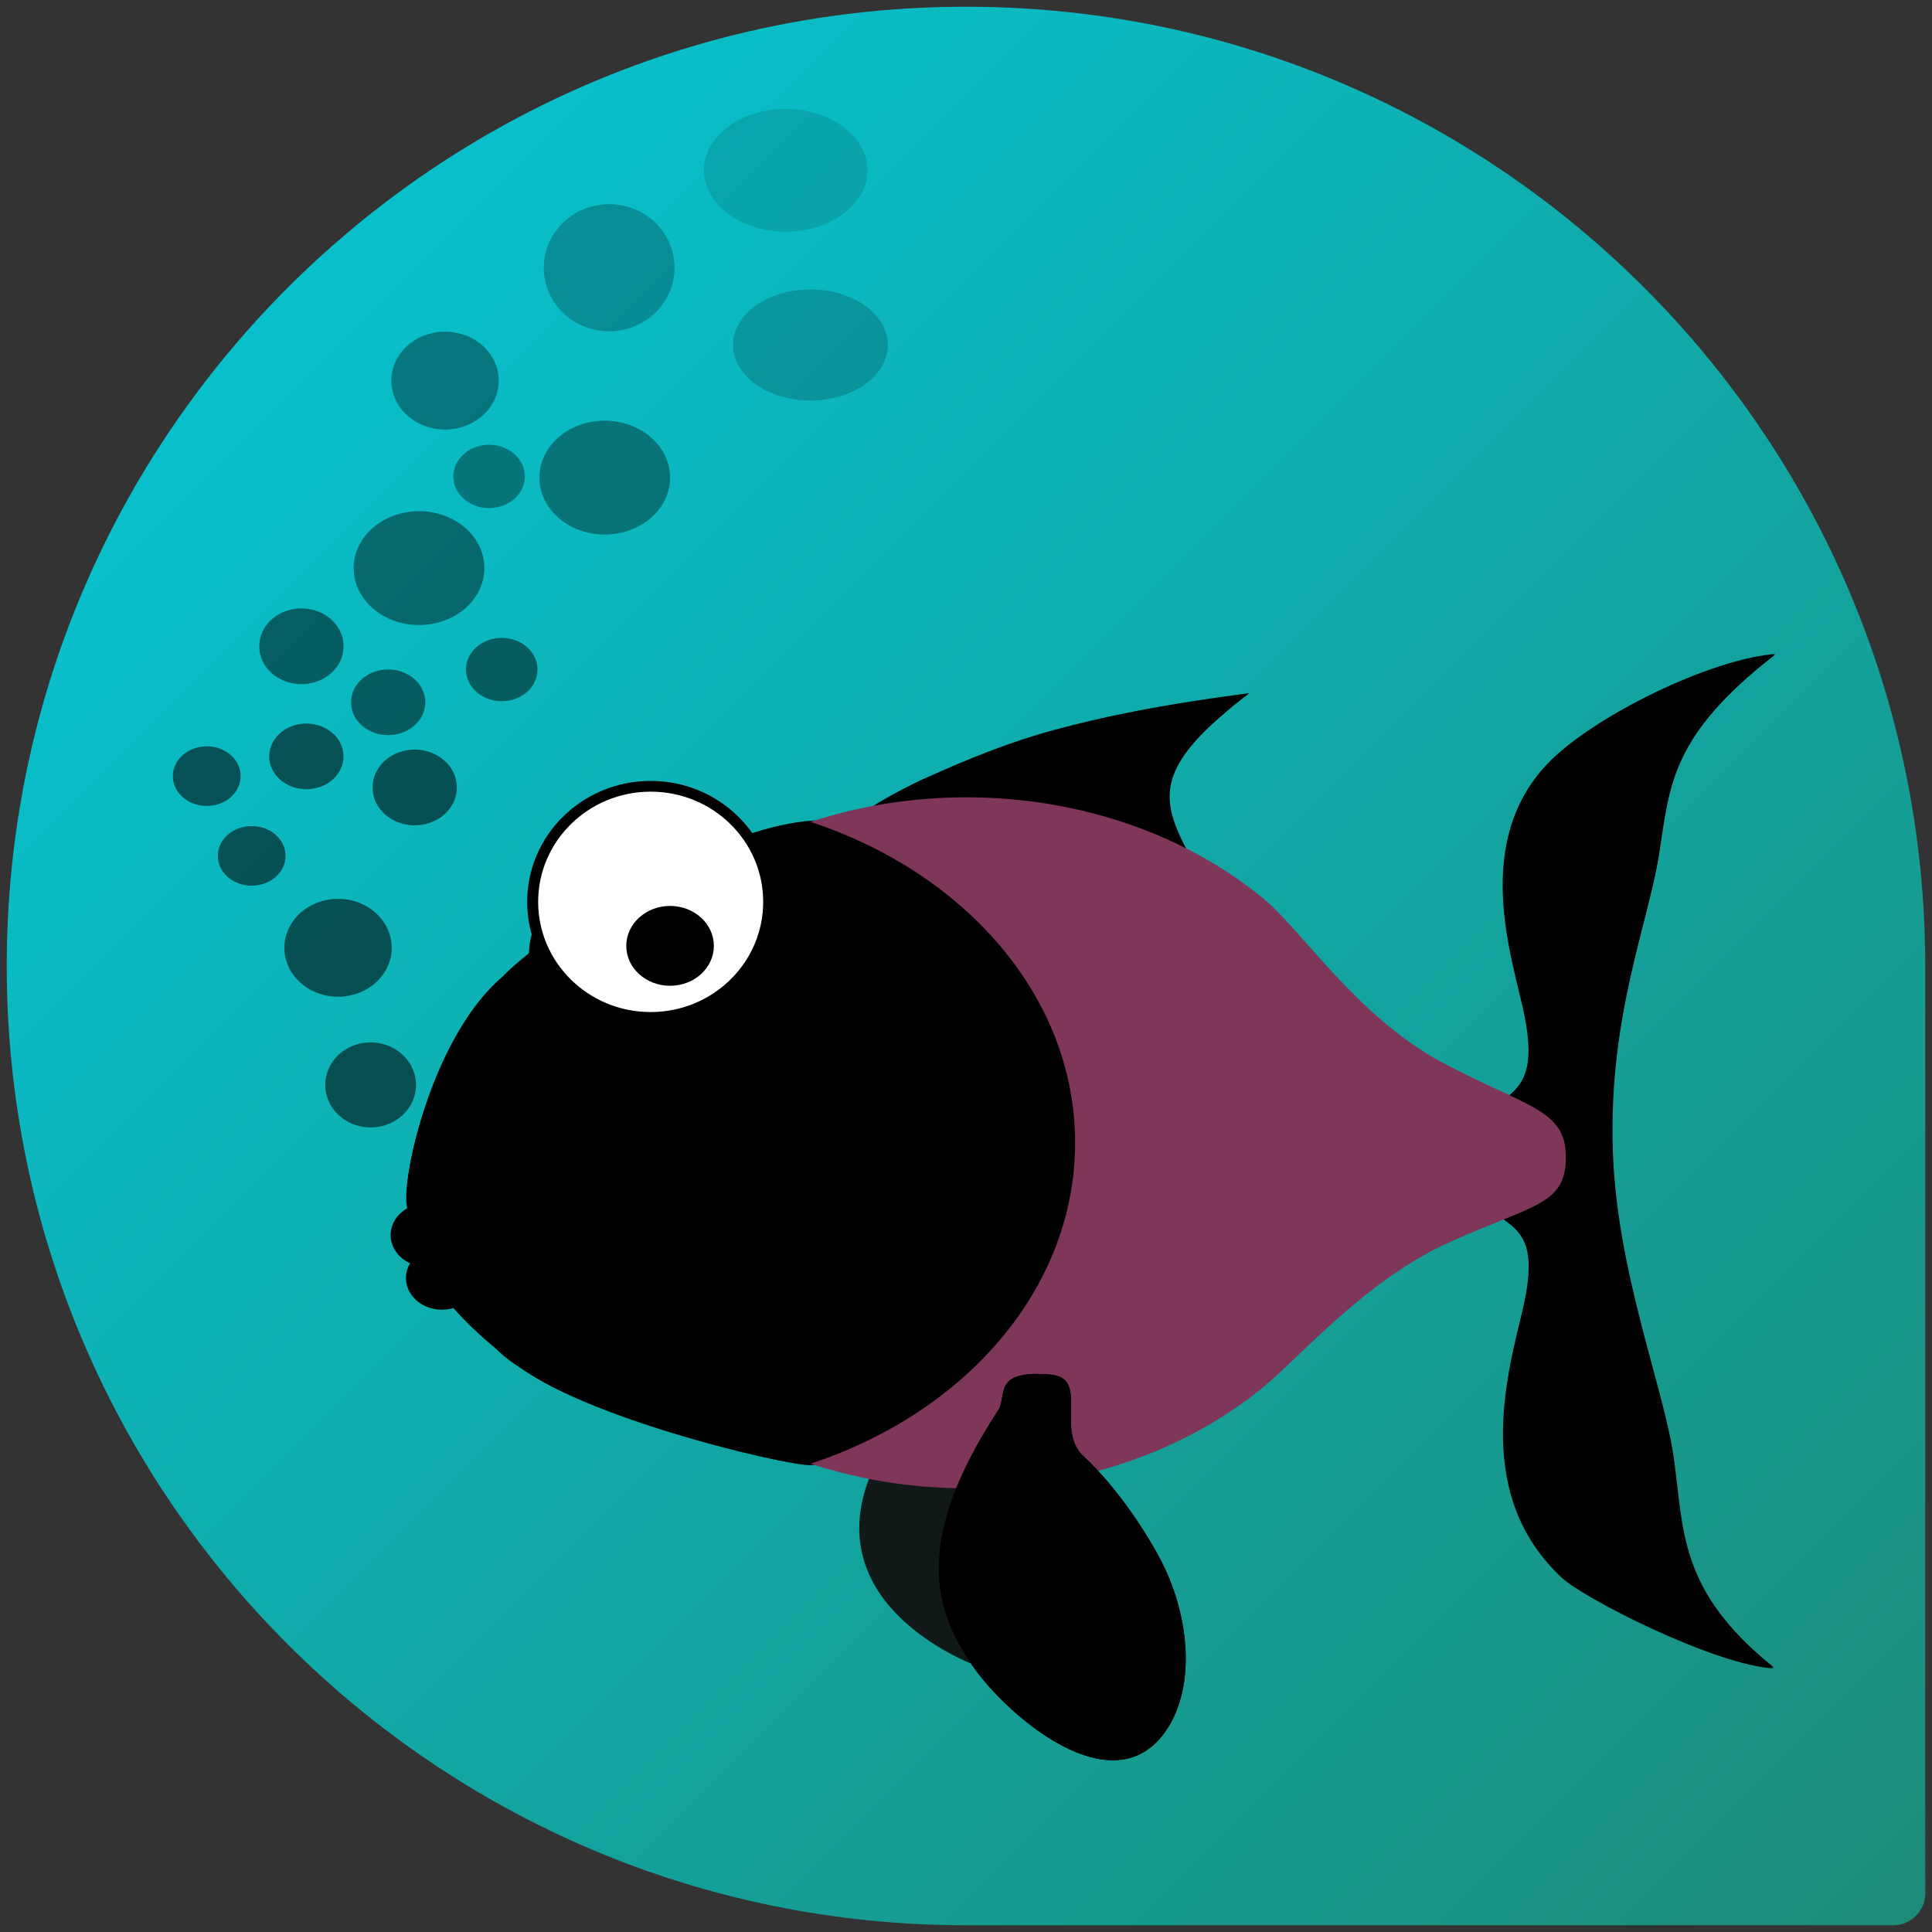 <?xml version="1.0" encoding="UTF-8" standalone="no"?>
<!-- Generator: Adobe Illustrator 17.0.1, SVG Export Plug-In . SVG Version: 6.00 Build 0)  -->

<svg
   xmlns:dc="http://purl.org/dc/elements/1.1/"
   xmlns:cc="http://creativecommons.org/ns#"
   xmlns:rdf="http://www.w3.org/1999/02/22-rdf-syntax-ns#"
   xmlns:svg="http://www.w3.org/2000/svg"
   xmlns="http://www.w3.org/2000/svg"
   xmlns:xlink="http://www.w3.org/1999/xlink"
   xmlns:sodipodi="http://sodipodi.sourceforge.net/DTD/sodipodi-0.dtd"
   xmlns:inkscape="http://www.inkscape.org/namespaces/inkscape"
   version="1.1"
   x="0px"
   y="0px"
   width="86px"
   height="86px"
   viewBox="0 0 86 86"
   enable-background="new 0 0 86 86"
   xml:space="preserve"
   id="svg3977"
   inkscape:version="0.48.2 r9819"
   sodipodi:docname="harbour-mmslog.svg"
   inkscape:export-filename="harbour-mmslog.png"
   inkscape:export-xdpi="90"
   inkscape:export-ydpi="90"><rect x="0" y="0" width="86" height="86" fill="#333333" stroke="none"/><defs
   id="defs4002"><linearGradient
     inkscape:collect="always"
     xlink:href="#SVGID_1_"
     id="linearGradient6727"
     gradientUnits="userSpaceOnUse"
     x1="12.806"
     y1="12.807"
     x2="85.283"
     y2="85.283" /></defs><sodipodi:namedview
   pagecolor="#ffffff"
   bordercolor="#666666"
   borderopacity="1"
   objecttolerance="10"
   gridtolerance="10"
   guidetolerance="10"
   inkscape:pageopacity="0"
   inkscape:pageshadow="2"
   inkscape:window-width="1355"
   inkscape:window-height="1067"
   id="namedview4000"
   showgrid="false"
   inkscape:zoom="7.7617302"
   inkscape:cx="43.415507"
   inkscape:cy="48.029065"
   inkscape:window-x="1576"
   inkscape:window-y="9"
   inkscape:window-maximized="0"
   inkscape:current-layer="svg3977" />
<g
   id="Layer_2"
   display="none"><g
   id="g4869">
	<linearGradient
   y2="85.283"
   x2="85.283"
   y1="12.807"
   x1="12.806"
   gradientUnits="userSpaceOnUse"
   id="linearGradient4871">
		<stop
   id="stop4873"
   style="stop-color:#08C0CC"
   offset="0.005" />
		<stop
   id="stop4875"
   style="stop-color:#1C8C79"
   offset="1" />
	</linearGradient>
	<path
   fill="url(#SVGID_1_)"
   id="path4877"
   d="M85.699,43c0-23.582-19.117-42.7-42.7-42.7C19.417,0.3,0.3,19.418,0.3,43   c0,23.583,19.117,42.7,42.7,42.7c0.636,0,41.277,0,41.277,0c0.786,0,1.423-0.637,1.423-1.423C85.7,84.277,85.699,43.636,85.699,43z   " />
</g>
</g>
<g
   id="Layer_1">
	<linearGradient
   id="SVGID_1_"
   gradientUnits="userSpaceOnUse"
   x1="12.806"
   y1="12.807"
   x2="85.283"
   y2="85.283">
		<stop
   offset="0.005"
   style="stop-color:#08C0CC"
   id="stop3982" />
		<stop
   offset="1"
   style="stop-color:#1C8C79"
   id="stop3984" />
	</linearGradient>
	<path
   d="M 85.699,43 C 85.699,19.418 66.582,0.3 42.999,0.3 19.417,0.3 0.3,19.418 0.3,43 c 0,23.583 19.117,42.7 42.7,42.7 0.636,0 41.277,0 41.277,0 0.786,0 1.423,-0.637 1.423,-1.423 0,0 -0.001,-40.641 -0.001,-41.277 z"
   id="path3986"
   style="fill:url(#linearGradient6727)"
   inkscape:connector-curvature="0"
   inkscape:export-filename="harbour-mmslog.png"
   inkscape:export-xdpi="90.632324"
   inkscape:export-ydpi="90.632324" />
	<g
   id="g4861"
   transform="translate(58.669,109.322)"><g
     id="g3988">
	</g><g
     id="g3992">
	</g></g>
<g
   id="g6801"><g
     transform="matrix(1.094,0,0,1.144,-4.924,-7.006)"
     id="g6729"><g
       transform="matrix(0.074,0,0,0.07,11.598,28.285)"
       id="g5953"><title
         id="title5955">Layer 1</title><g
         id="layer1-1"
         transform="translate(6.93,9.204)"><g
           id="g13699"
           transform="matrix(0.871,0,0,0.857,55.179,-5.869)"><path
             style="fill:#101010;fill-opacity:0.941;fill-rule:evenodd;stroke:#0000ff;stroke-width:0;stroke-linecap:round;stroke-linejoin:round;stroke-miterlimit:4"
             inkscape:connector-curvature="0"
             id="path10998"
             d="m 371.025,575.334 0.281,0.562 c -41.919,89.379 57.398,128.87 64.156,131.438 l 0.125,0.25 c 0.03,-0.064 0.064,-0.123 0.094,-0.188 0.11,0.041 0.438,0.188 0.438,0.188 l 10.741,-43.864 c 41.92,-89.38 -68.42,-85.569 -75.178,-88.136 l -0.125,-0.25 c -0.03,0.064 -0.063,0.123 -0.094,0.188 -0.11,-0.041 -0.438,-0.188 -0.438,-0.188 z"
             stroke-miterlimit="4" /><path
             style="fill:#000000;fill-rule:nonzero;stroke:#0000ff;stroke-width:0;stroke-linecap:round;stroke-linejoin:round;stroke-miterlimit:4;stroke-dashoffset:0"
             inkscape:connector-curvature="0"
             id="rect2007"
             d="M 802.252,115.774 C 834.777,86.575 900.741,54.646 938.907,51.525 872.603,104.604 872.422,136.752 865.599,181.474 c -6.823,44.722 -31.785,104.414 -29.228,191.339 2.334,79.364 32.144,153.888 38.554,200.359 6.41,46.471 2.584,85.816 63.078,135.664 -37.25,-2.304 -119.38,-45.231 -133.508,-58.796 -55.168,-52.971 -35.343,-128.246 -25.104,-171.909 17.702,-75.489 -25.09,-44.893 -39.001,-98.25 13.911,-53.358 55.868,-26.254 39.283,-100.526 -8.57,-38.376 -32.233,-114.374 22.58,-163.582 z"
             stroke-miterlimit="4" /><path
             style="fill:#000000;fill-rule:nonzero;stroke:#0000ff;stroke-width:0;stroke-linecap:round;stroke-linejoin:round;stroke-miterlimit:4;stroke-dashoffset:0"
             inkscape:connector-curvature="0"
             d="M 802.586,115.11 C 835.111,85.911 901.075,53.982 939.241,50.861 872.937,103.94 872.756,136.088 865.933,180.81 c -6.823,44.722 -31.785,104.414 -29.228,191.339 2.334,79.364 32.144,153.888 38.554,200.359 6.41,46.471 2.584,85.816 63.078,135.664 C 901.087,705.868 818.956,662.941 804.828,649.376 749.66,596.405 769.486,521.13 779.724,477.467 c 17.701,-75.489 -25.09,-44.893 -39.001,-98.25 13.911,-53.358 55.868,-26.254 39.283,-100.526 -8.57,-38.376 -32.233,-114.374 22.58,-163.582 l 0,10e-6 z"
             id="path7373"
             stroke-miterlimit="4" /><path
             style="fill:#000000;fill-rule:nonzero;stroke:#0000ff;stroke-width:0;stroke-linecap:round;stroke-linejoin:round;stroke-miterlimit:4;stroke-dashoffset:0"
             inkscape:connector-curvature="0"
             id="path23581"
             d="m 399.702,132.79 c 31.92,-14.784 57.418,-25.23 84.893,-32.808 27.475,-7.578 63.489,-15.874 122.677,-23.67 -60.114,47.205 -57.401,67.512 -37.792,104.92 -11.008,-5.393 -38.822,-20.009 -67.305,-26.895 -34.763,-8.404 -51.818,-7.262 -79.346,-7.457 -27.528,-0.194 -46.725,5.308 -55.441,8.166 -8.02,2.63 -3.918,-4.207 32.314,-22.257 z"
             stroke-miterlimit="4" /><path
             style="fill:#000000;fill-rule:nonzero;stroke:#0000ff;stroke-width:0;stroke-linecap:round;stroke-linejoin:round;stroke-miterlimit:4;stroke-dashoffset:0"
             inkscape:connector-curvature="0"
             id="path2777"
             d="m 261.14,246.97 a 54.353,54.353 0 1 1 -108.705,0 54.353,54.353 0 1 1 108.705,0 z"
             stroke-miterlimit="4" /><path
             style="fill:#000000;fill-rule:nonzero;stroke:#0000ff;stroke-width:0;stroke-linecap:round;stroke-linejoin:round;stroke-miterlimit:4;stroke-dashoffset:0"
             inkscape:connector-curvature="0"
             id="path1883"
             d="m 511.231,368.938 c 0,57.47 -22.2,109.526 -58.076,147.214 -35.876,37.689 -97.634,60.568 -123.294,60.885 C 313.528,577.24 173.67,543.468 137.794,505.78 96.667,470.614 80.18,443.967 75.153,407.179 73.188,384.171 93.4,298.967 135.2,262.249 c 35.876,-37.689 145.485,-101.535 200.192,-101.535 54.706,0 81.887,23.321 117.763,61.01 35.876,37.689 58.076,89.745 58.076,147.214 z"
             stroke-miterlimit="4" /><path
             style="fill:#000000;fill-rule:nonzero;stroke:#0000ff;stroke-width:0;stroke-linecap:round;stroke-linejoin:round;stroke-miterlimit:4;stroke-dashoffset:0"
             inkscape:connector-curvature="0"
             d="m 511.561,367.103 c 0,57.47 -22.2,109.526 -58.076,147.214 -35.876,37.689 -97.634,60.568 -123.294,60.885 -16.332,0.202 -162.191,-35.57 -198.067,-73.258 -41.127,-35.165 -51.613,-59.813 -56.64,-96.601 -1.965,-23.008 18.247,-108.212 60.047,-144.931 35.876,-37.689 145.485,-101.535 200.192,-101.535 54.706,0 81.887,23.321 117.763,61.01 35.876,37.689 58.076,89.745 58.076,147.214 z"
             id="path10986"
             stroke-miterlimit="4" /><g
             id="g9179"><path
               style="fill:#000000;fill-rule:nonzero;stroke:#0000ff;stroke-width:0;stroke-linecap:round;stroke-linejoin:round;stroke-miterlimit:4;stroke-dashoffset:0"
               inkscape:connector-curvature="0"
               id="path1886"
               d="m 283.14,238.97 a 54.353,54.353 0 1 1 -108.705,0 54.353,54.353 0 1 1 108.705,0 z"
               stroke-miterlimit="4" /><path
               style="fill:#000000;fill-rule:nonzero;stroke:#0000ff;stroke-width:0;stroke-linecap:round;stroke-linejoin:round;stroke-miterlimit:4;stroke-dashoffset:0"
               inkscape:connector-curvature="0"
               id="path2775"
               d="m 259.355,258.577 a 16.508,15.742 0 1 1 -33.016,0 16.508,15.742 0 1 1 33.016,0 z"
               stroke-miterlimit="4" /><path
               style="fill:#000000;fill-rule:evenodd;stroke:#0000ff;stroke-width:0;stroke-linecap:round;stroke-linejoin:round;stroke-miterlimit:4"
               inkscape:connector-curvature="0"
               d="m 284.413,301.704 c 26.262,-13.7 26.262,-13.7 26.262,-13.7"
               id="path9184"
               stroke-miterlimit="4" /></g><g
             id="g22661"><path
               style="fill:#000000;fill-opacity:0.435;fill-rule:nonzero;stroke:#0000ff;stroke-width:0;stroke-linecap:round;stroke-linejoin:round;stroke-miterlimit:4;stroke-dashoffset:0"
               inkscape:connector-curvature="0"
               id="path19957"
               d="m 124.355,-4.632 a 41.253,36.922 0 0 1 -82.505,0 41.253,36.922 0 1 1 82.505,0 z"
               stroke-miterlimit="4" /><path
               style="fill:#000000;fill-opacity:0.561;fill-rule:nonzero;stroke:#0000ff;stroke-width:0;stroke-linecap:round;stroke-linejoin:round;stroke-miterlimit:4;stroke-dashoffset:0"
               inkscape:connector-curvature="0"
               d="m 35.425,117.303 a 23.441,21.276 0 1 1 -46.883,0 23.441,21.276 0 1 1 46.883,0 z"
               id="path19959"
               stroke-miterlimit="4" /><path
               style="fill:#000000;fill-opacity:0.561;fill-rule:nonzero;stroke:#0000ff;stroke-width:0;stroke-linecap:round;stroke-linejoin:round;stroke-miterlimit:4;stroke-dashoffset:0"
               inkscape:connector-curvature="0"
               d="m 81.203,330.389 a 28.649,27.567 0 1 1 -57.299,0 28.649,27.567 0 1 1 57.299,0 z"
               id="path19961"
               stroke-miterlimit="4" /><path
               style="fill:#000000;fill-opacity:0.561;fill-rule:nonzero;stroke:#0000ff;stroke-width:0;stroke-linecap:round;stroke-linejoin:round;stroke-miterlimit:4;stroke-dashoffset:0"
               inkscape:connector-curvature="0"
               id="path19963"
               d="m 65.88,241.449 a 33.896,31.731 0 1 1 -67.792,0 33.896,31.731 0 1 1 67.792,0 z"
               stroke-miterlimit="4" /><path
               style="fill:#000000;fill-opacity:0.561;fill-rule:nonzero;stroke:#0000ff;stroke-width:0;stroke-linecap:round;stroke-linejoin:round;stroke-miterlimit:4;stroke-dashoffset:0"
               inkscape:connector-curvature="0"
               d="m -1.186,181.841 a 21.351,19.185 0 1 1 -42.701,0 21.351,19.185 0 1 1 42.701,0 z"
               id="path19965"
               stroke-miterlimit="4" /><path
               style="fill:#000000;fill-opacity:0.498;fill-rule:nonzero;stroke:#0000ff;stroke-width:0;stroke-linecap:round;stroke-linejoin:round;stroke-miterlimit:4;stroke-dashoffset:0"
               inkscape:connector-curvature="0"
               id="path19967"
               d="m 35.434,45.882 a 26.578,24.412 0 1 1 -53.155,0 26.578,24.412 0 1 1 53.155,0 z"
               stroke-miterlimit="4" /><path
               style="fill:#000000;fill-opacity:0.498;fill-rule:nonzero;stroke:#0000ff;stroke-width:0;stroke-linecap:round;stroke-linejoin:round;stroke-miterlimit:4;stroke-dashoffset:0"
               inkscape:connector-curvature="0"
               d="m 157.893,60.974 a 22.563,20.529 0 1 1 -45.126,0 22.563,20.529 0 1 1 45.126,0 z"
               id="path19969"
               stroke-miterlimit="4" /><g
               id="g19946"><path
                 style="fill:#000000;fill-opacity:0.373;fill-rule:nonzero;stroke:#0000ff;stroke-width:0;stroke-linecap:round;stroke-linejoin:round;stroke-miterlimit:4;stroke-dashoffset:0"
                 inkscape:connector-curvature="0"
                 id="path15447"
                 d="m 241.595,-63.335 a 41.253,36.922 0 0 1 -82.505,0 41.253,36.922 0 1 1 82.505,0 z"
                 stroke-miterlimit="4" /><path
                 style="fill:#000000;fill-opacity:0.498;fill-rule:nonzero;stroke:#0000ff;stroke-width:0;stroke-linecap:round;stroke-linejoin:round;stroke-miterlimit:4;stroke-dashoffset:0"
                 inkscape:connector-curvature="0"
                 d="m 87.063,82.216 a 23.441,21.276 0 1 1 -46.883,0 23.441,21.276 0 1 1 46.883,0 z"
                 id="path15445"
                 stroke-miterlimit="4" /><path
                 style="fill:#000000;fill-opacity:0.373;fill-rule:nonzero;stroke:#0000ff;stroke-width:0;stroke-linecap:round;stroke-linejoin:round;stroke-miterlimit:4;stroke-dashoffset:0"
                 inkscape:connector-curvature="0"
                 id="path15439"
                 d="m 133.421,-126.419 a 33.896,31.731 0 1 1 -67.792,0 33.896,31.731 0 1 1 67.792,0 z"
                 stroke-miterlimit="4" /><path
                 style="fill:#000000;fill-opacity:0.561;fill-rule:nonzero;stroke:#0000ff;stroke-width:0;stroke-linecap:round;stroke-linejoin:round;stroke-miterlimit:4;stroke-dashoffset:0"
                 inkscape:connector-curvature="0"
                 d="m -29.562,130.115 a 21.351,19.185 0 1 1 -42.701,0 21.351,19.185 0 1 1 42.701,0 z"
                 id="path15441"
                 stroke-miterlimit="4" /><path
                 style="fill:#000000;fill-opacity:0.561;fill-rule:nonzero;stroke:#0000ff;stroke-width:0;stroke-linecap:round;stroke-linejoin:round;stroke-miterlimit:4;stroke-dashoffset:0"
                 inkscape:connector-curvature="0"
                 id="path15443"
                 d="m 106.952,137.467 a 26.578,24.412 0 1 1 -53.155,0 26.578,24.412 0 1 1 53.155,0 z"
                 stroke-miterlimit="4" /><path
                 style="fill:#000000;fill-opacity:0.373;fill-rule:nonzero;stroke:#0000ff;stroke-width:0;stroke-linecap:round;stroke-linejoin:round;stroke-miterlimit:4;stroke-dashoffset:0"
                 inkscape:connector-curvature="0"
                 d="m 149.893,-64.285 a 22.563,20.529 0 1 1 -45.126,0 22.563,20.529 0 1 1 45.126,0 z"
                 id="path18138"
                 stroke-miterlimit="4" /></g></g><path
             style="fill:#000000;fill-rule:evenodd;stroke:#0000ff;stroke-width:0;stroke-linecap:round;stroke-linejoin:round;stroke-miterlimit:4"
             inkscape:connector-curvature="0"
             id="path27156"
             d="m 462.105,107.209 c -44.767,18.428 -29.577,36.782 -29.577,36.782"
             stroke-miterlimit="4" /><path
             style="fill:#000000;fill-rule:evenodd;stroke:#0000ff;stroke-width:0;stroke-linecap:round;stroke-linejoin:round;stroke-miterlimit:4"
             inkscape:connector-curvature="0"
             d="M 537.6,87.63 C 455.312,112.792 474.862,147.113 474.862,147.113"
             id="path28946"
             stroke-miterlimit="4" /><path
             style="fill:#000000;fill-rule:evenodd;stroke:#0000ff;stroke-width:0;stroke-linecap:round;stroke-linejoin:round;stroke-miterlimit:4"
             inkscape:connector-curvature="0"
             id="path28948"
             d="M 604.591,77.296 C 498.302,107.045 516.113,157.725 516.113,157.725"
             stroke-miterlimit="4" /><path
             style="fill:#7e3659;fill-opacity:1;fill-rule:nonzero;stroke:none"
             inkscape:connector-curvature="0"
             id="path5587"
             d="m 428.555,143.846 c -34.728,0 -67.894,5.684 -98.303,15.945 97.835,33.011 167.026,113.765 167.026,208.125 0,94.36 -69.191,175.145 -167.026,208.156 30.408,10.26 63.575,15.945 98.303,15.945 73.23,0 139.563,-25.103 187.587,-65.667 24.012,-20.282 64.783,-69.753 118.169,-94.258 53.387,-24.505 72.772,-24.045 72.772,-54.967 0,-30.922 -24.515,-32.119 -77.902,-61.226 -53.387,-29.107 -89.027,-86.122 -113.039,-106.401 -48.025,-40.556 -114.357,-65.652 -187.587,-65.652 z"
             stroke-miterlimit="4" /><g
             id="g10976"><path
               style="fill:#000000;fill-rule:nonzero;stroke:#0000ff;stroke-width:0;stroke-linecap:round;stroke-linejoin:round;stroke-miterlimit:4;stroke-dashoffset:0"
               inkscape:connector-curvature="0"
               d="m 557.882,743.86 c -33.585,62.113 -109.382,-9.405 -127.876,-40.656 -20.997,-33.278 -34.915,-77.19 18,-160.631 7.392,-9.693 -4.554,-27.644 33.604,-24.312 24.736,2.16 3.667,34.484 19.95,51.974 18.013,16.735 37.725,44.57 50.116,69.017 14.302,28.216 23.132,72.162 6.206,104.608 z"
               id="path9185"
               stroke-miterlimit="4" /><path
               style="fill:#000000;fill-rule:nonzero;stroke:#0000ff;stroke-width:0;stroke-linecap:round;stroke-linejoin:round;stroke-miterlimit:4;stroke-dashoffset:0"
               inkscape:connector-curvature="0"
               id="path10081"
               d="m 557.882,743.86 c -33.585,62.113 -109.382,-9.405 -127.876,-40.656 -20.997,-33.278 -34.915,-77.19 18,-160.631 7.392,-9.693 -4.554,-27.644 33.604,-24.312 24.736,2.16 3.667,34.484 19.95,51.974 18.013,16.735 37.725,44.57 50.116,69.017 14.302,28.216 23.132,72.162 6.206,104.608 z"
               stroke-miterlimit="4" /></g></g><path
           style="fill:#000000;fill-opacity:0.247;fill-rule:nonzero;stroke:#0000ff;stroke-width:0;stroke-linecap:round;stroke-linejoin:round;stroke-miterlimit:4;stroke-dashoffset:0"
           inkscape:connector-curvature="0"
           id="path19957-7"
           d="m 268.066,-176.772 a 35.952,35.339 0 0 1 -71.903,0 35.952,35.339 0 1 1 71.903,0 z"
           stroke-miterlimit="4" /></g><circle
         transform="matrix(1.208,0,0,1.196,-40.274,-49.509)"
         d="m 303.828,195.846 c 0,29.665 -24.048,53.713 -53.713,53.713 -29.665,0 -53.713,-24.048 -53.713,-53.713 0,-29.665 24.048,-53.713 53.713,-53.713 29.665,0 53.713,24.048 53.713,53.713 z"
         style="fill:#ffffff;stroke:#000000;stroke-width:5"
         sodipodi:ry="53.712891"
         sodipodi:rx="53.712891"
         sodipodi:cy="195.84558"
         sodipodi:cx="250.11499"
         cx="250.115"
         cy="195.846"
         r="53.713"
         id="svg_1" /><circle
         transform="matrix(1.353,0,0,1.247,-73.993,-64.964)"
         d="m 271.412,219.846 c 0,8.448 -6.849,15.297 -15.297,15.297 -8.448,0 -15.297,-6.849 -15.297,-15.297 0,-8.448 6.849,-15.297 15.297,-15.297 8.448,0 15.297,6.849 15.297,15.297 z"
         style="fill:#000000;stroke:#000000;stroke-width:5"
         sodipodi:ry="15.296875"
         sodipodi:rx="15.296875"
         sodipodi:cy="219.84558"
         sodipodi:cx="256.11499"
         cx="256.115"
         cy="219.846"
         r="15.297"
         id="svg_2"
         inkscape:transform-center-x="1.9468064"
         inkscape:transform-center-y="-0.64418626" /><path
         style="fill:#000000;fill-rule:nonzero;stroke:#0000ff;stroke-width:0;stroke-linecap:round;stroke-linejoin:round;stroke-miterlimit:4;stroke-dashoffset:0"
         inkscape:connector-curvature="0"
         d="m 158.224,369.948 a 19.663,17.602 0 1 1 -39.327,0 19.663,17.602 0 1 1 39.327,0 z"
         id="path18138-4"
         stroke-miterlimit="4" /></g><path
       style="fill:#000000;fill-rule:nonzero;stroke:#0000ff;stroke-width:0;stroke-linecap:round;stroke-linejoin:round;stroke-miterlimit:4;stroke-dashoffset:0"
       inkscape:connector-curvature="0"
       d="m 23.944,55.852 a 1.462,1.232 0 0 1 -2.925,0 1.462,1.232 0 1 1 2.925,0 z"
       id="path18138-4-0"
       stroke-miterlimit="4" /></g><path
     style="fill:#000000;fill-opacity:0.184;fill-rule:nonzero;stroke:#0000ff;stroke-width:0;stroke-linecap:round;stroke-linejoin:round;stroke-miterlimit:4;stroke-dashoffset:0"
     inkscape:connector-curvature="0"
     id="path19957-7-9"
     d="m 39.521,15.398 a 3.447,2.473 0 0 1 -6.893,0 3.447,2.473 0 1 1 6.893,0 z"
     stroke-miterlimit="4" /><path
     inkscape:transform-center-x="3.639843"
     style="fill:#000000;fill-opacity:0.122;fill-rule:nonzero;stroke:#0000ff;stroke-width:0;stroke-linecap:round;stroke-linejoin:round;stroke-miterlimit:4;stroke-dashoffset:0"
     inkscape:connector-curvature="0"
     id="path19957-7-4"
     d="m 38.615,7.583 a 3.64,2.731 0 0 1 -7.28,0 3.64,2.731 0 1 1 7.28,0 z"
     stroke-miterlimit="4" /></g></g>
</svg>
